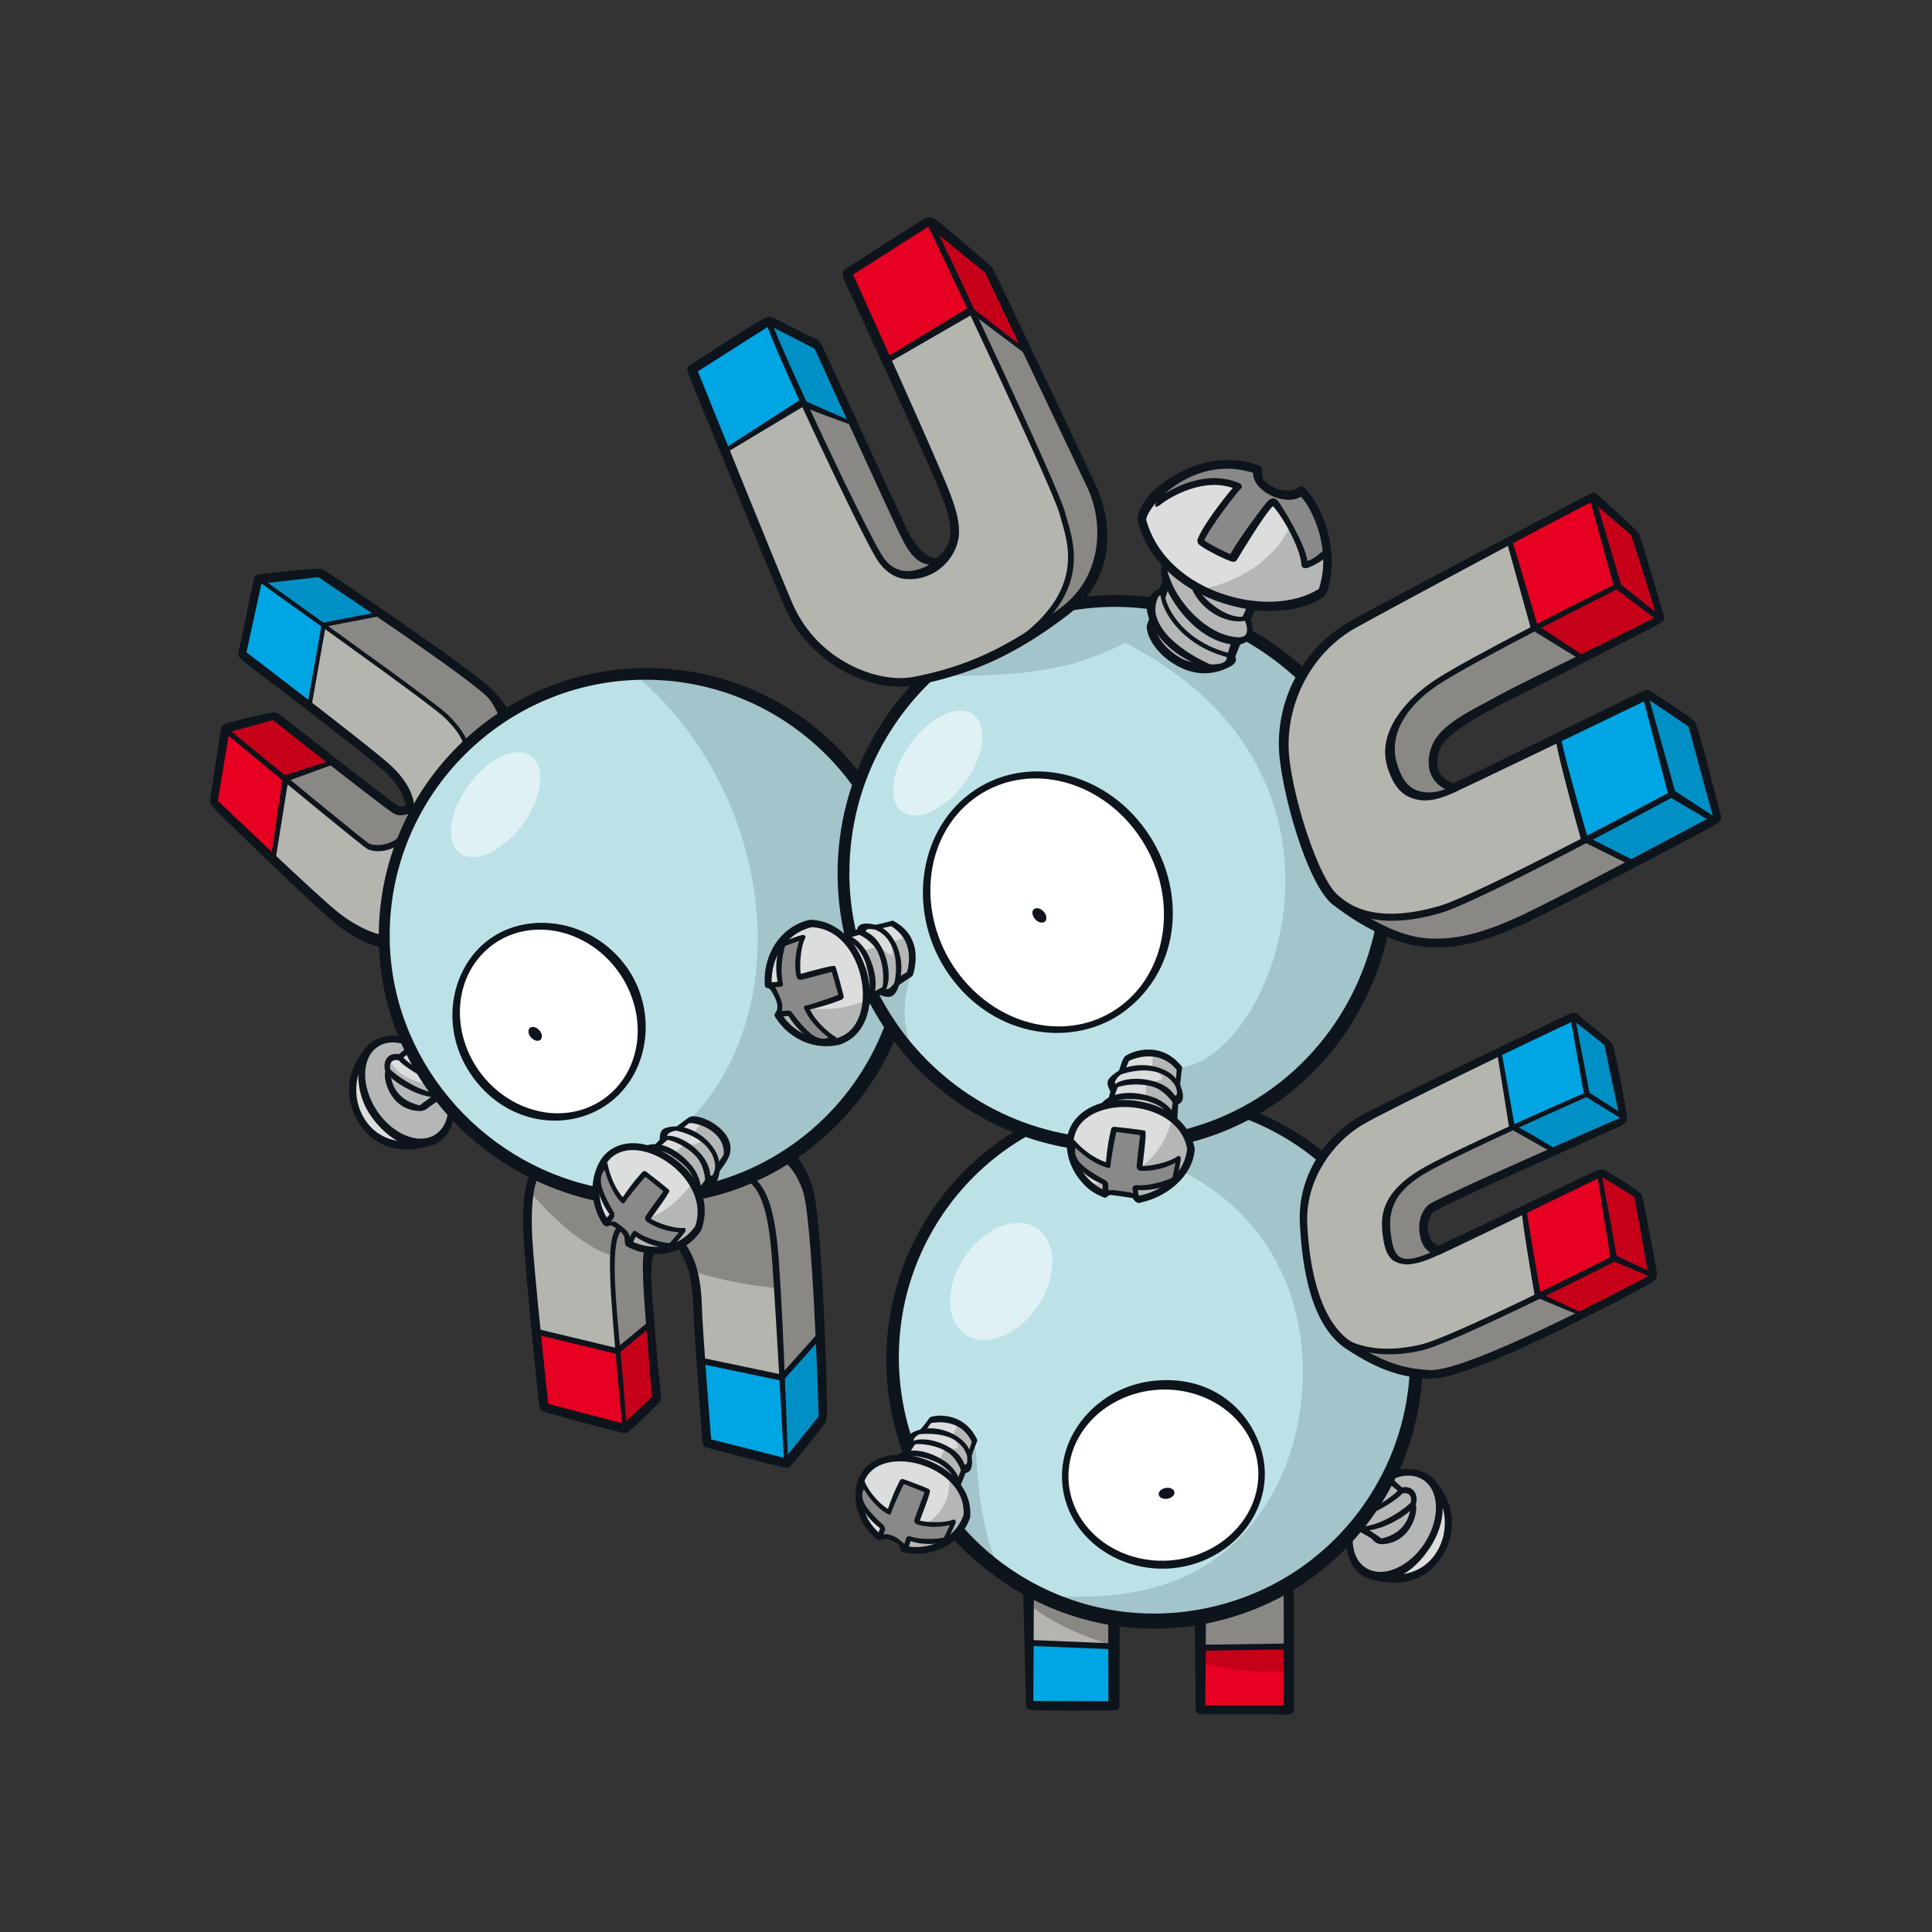 <svg width="800" height="800" viewBox="0 0 800 800" fill="none" xmlns="http://www.w3.org/2000/svg">
<rect x="0" y="0" width="800" height="800" fill="#333333" stroke="none"/>
<g clip-path="url(#clip0_42_65814)">
<path d="M592.139 612.742C609.208 628.883 596.295 663.003 564.922 651.017L592.139 612.742Z" fill="#DCDDDD"/>
<path d="M590.783 640.227C583.631 650.839 571.842 655.298 564.422 650.161C557.003 645.024 556.789 632.272 563.941 621.66C571.093 611.048 582.882 606.607 590.302 611.725C597.722 616.862 597.936 629.614 590.801 640.227H590.783Z" fill="#B5B6B6"/>
<path d="M535.903 471.074C586.235 503.036 601.146 569.741 569.185 620.073C537.223 670.405 470.518 685.315 420.186 653.354C369.854 621.393 354.962 554.688 386.905 504.356C418.866 454.024 485.571 439.113 535.903 471.074Z" fill="#BCE2E8"/>
<path d="M535.903 471.076C500.642 448.692 457.356 449.334 423.593 469.007C547.14 475.16 551.616 570.42 528.644 615.258C505.672 660.079 463.081 662.879 433.599 660.579C481.808 682.445 540.006 666.054 569.185 620.074C601.128 569.742 586.235 503.037 535.903 471.076Z" fill="#A2C4CA"/>
<path d="M403.118 595.086C398.07 588.915 390.668 598.992 379.807 606.929C387.066 622.909 398.284 637.249 413.088 648.396C403.118 624.782 405.365 601.81 403.118 595.086Z" fill="#A2C4CA"/>
<path d="M426.09 655.852V706.112L460.762 706.273C460.762 706.273 460.602 672.1 460.994 669.96C438.646 667.427 426.108 655.834 426.108 655.834L426.09 655.852Z" fill="#B5B5B0"/>
<path d="M461.404 669.692C440.144 667.819 426.09 655.852 426.09 655.852V664.413C436.399 672.563 448.349 677.433 460.709 681.463C460.709 681.463 461.101 672.332 461.404 669.674V669.692Z" fill="#898885"/>
<path d="M425.697 680.25L426.09 706.112L460.762 706.29L460.976 682.176L425.697 680.25Z" fill="#00A5E3"/>
<path d="M514.697 664.734C506.011 667.623 496.522 669.282 496.522 669.282L497.289 707.967H533.264C533.264 707.967 533.549 657.243 533.085 655.852C533.085 655.852 523.383 661.844 514.697 664.734Z" fill="#B5B5B0"/>
<path d="M533.085 655.852C533.085 655.852 527.093 661.006 515.535 665.34C503.96 669.674 497.361 669.478 497.361 669.478V681.66C509.542 682.07 521.011 681.588 533.299 681.874C533.335 666.963 533.371 656.708 533.085 655.852Z" fill="#898885"/>
<path d="M497.343 682.604L497.289 707.949H533.264C533.264 707.949 533.335 694.911 533.353 681.873C521.385 682.908 497.361 682.586 497.361 682.586L497.343 682.604Z" fill="#E60021"/>
<path d="M533.335 692.182C533.335 688.918 533.335 685.404 533.353 681.891C521.385 682.925 497.361 682.604 497.361 682.604V687.759C505.315 691.647 521.403 692.663 533.335 692.182Z" fill="#C7001A"/>
<path d="M153.063 433.994C137.171 449.03 148.711 483.809 179.923 471.877L153.063 433.994Z" fill="#DCDDDD"/>
<path d="M154.615 461.229C161.767 471.841 173.556 476.282 180.976 471.163C188.395 466.026 188.609 453.274 181.457 442.662C174.305 432.05 162.516 427.609 155.096 432.727C147.677 437.864 147.463 450.616 154.615 461.229Z" fill="#B5B6B6"/>
<path d="M169.454 434.887C169.454 434.887 167.385 436.242 165.476 437.58C161.178 437.099 160.607 439.596 160.197 441.343C159.359 444.911 161.463 456.843 173.574 459.322C180.958 453.793 182.26 452.526 182.26 452.526L169.472 434.869L169.454 434.887Z" fill="#DCDDDD"/>
<path d="M161.535 439.346C160.857 439.988 160.358 440.666 160.197 441.343C159.127 445.891 162.979 457.146 173.574 459.322C180.958 453.793 182.26 452.526 182.26 452.526L180.191 449.655C171.986 448.388 164.513 445.374 161.553 439.346H161.535Z" fill="#B5B6B6"/>
<path d="M222.764 484.825C219.197 488 217.86 498.256 218.644 512.934C219.429 527.613 225.386 582.743 225.386 582.743L258.703 591.464L271.794 579.176C268.62 539.902 267.032 523.653 268.62 517.696C269.137 515.788 278.536 510.562 282.103 515.717C285.67 520.871 288.453 527.613 288.845 540.704C289.237 553.796 292.805 597.421 292.805 597.421L325.729 605.751L340.8 587.112C340.8 587.112 338.428 504.605 334.058 492.316C329.689 480.028 324.802 478.387 324.802 478.387L222.747 484.843L222.764 484.825Z" fill="#B5B5B0"/>
<path d="M340.818 587.095C340.818 587.095 338.446 504.587 334.076 492.299C329.706 480.01 324.819 478.369 324.819 478.369L222.764 484.826C221.141 486.27 219.982 489.213 219.269 493.369C225.208 499.986 239.013 515.449 253.406 519.997C253.549 530.11 255.885 560.234 255.885 560.234L258.703 591.482L271.794 579.194C268.62 539.92 267.032 523.671 268.62 517.714C269.137 515.806 278.536 510.58 282.103 515.735C283.102 517.179 286.491 524.742 287.329 526.525C300.581 530.699 311.015 532.25 321.609 533.392C322.358 539.831 324.07 570.472 324.07 570.472L325.729 605.769L340.8 587.13L340.818 587.095Z" fill="#898885"/>
<path d="M255.778 559.076L222.372 551.799L225.386 582.744L258.703 591.466L271.794 579.177C270.671 565.337 268.834 548.785 268.834 548.785L255.76 559.076H255.778Z" fill="#E60021"/>
<path d="M269.297 548.373L255.921 559.075C256.634 571.435 257.276 581.387 258.739 591.767L271.794 579.158C270.671 565.317 269.297 548.355 269.297 548.355V548.373Z" fill="#C7001A"/>
<path d="M323.5 570.937L289.933 563.839L292.822 597.423L325.747 605.752L340.818 587.096L339.409 553.512L323.5 570.937Z" fill="#00A5E3"/>
<path d="M340.818 587.096L339.409 553.512L323.5 570.937L325.747 605.752L340.818 587.096Z" fill="#0090C6"/>
<path d="M160.144 389.906C157.343 389.906 148.087 386.713 138.242 378.67C128.521 370.733 88.266 332.208 88.266 332.208L93.314 301.727L113.397 296.234C113.397 296.234 160.786 333.617 164.085 335.418C166.172 336.56 169.704 334.865 169.704 334.865C169.704 334.865 170.827 327 159.038 316.887C147.249 306.774 100.038 270.853 100.038 270.853L106.78 239.998L132.213 237.162C132.213 237.162 194.959 278.701 203.377 287.69C206.373 290.883 209.548 295.556 209.548 295.556L160.126 389.906H160.144Z" fill="#B5B5B0"/>
<path d="M192.979 310.377C197.527 305.829 209.566 295.556 209.566 295.556C209.566 295.556 206.391 290.901 203.395 287.69C194.976 278.701 132.231 237.162 132.231 237.162L106.708 239.481C106.708 239.481 170.274 284.391 175.946 289.331C181.635 294.254 192.23 301.299 192.979 310.377Z" fill="#898885"/>
<path d="M166.083 347.67L171.327 335.06C171.327 335.06 166.154 336.576 164.068 335.435C160.768 333.651 113.379 296.25 113.379 296.25L92.618 301.868C113.95 318.544 134.55 336.023 150.084 348.597C158.574 354.554 164.317 349.115 166.065 347.67H166.083Z" fill="#898885"/>
<path d="M134.032 258.973C134.032 258.973 148.622 255.353 158.128 254.586C144.056 244.99 132.213 237.143 132.213 237.143L106.78 239.978L100.038 270.834L127.826 292.504L134.032 258.955V258.973Z" fill="#00A5E3"/>
<path d="M132.213 237.16L107.119 239.319C107.119 239.319 127.291 254.176 133.908 258.563C138.473 257.743 151.743 255.299 158.307 254.247C144.234 244.651 132.213 237.143 132.213 237.143V237.16Z" fill="#0090C6"/>
<path d="M118.319 322.45L138.42 315.887L113.379 296.25L93.296 301.726L88.266 332.207L112.986 356.481L118.319 322.45Z" fill="#E60021"/>
<path d="M113.379 296.25L92.975 301.637C101.554 308.628 109.312 315.816 118.658 322.79L138.402 315.263L113.397 296.232L113.379 296.25Z" fill="#C7001A"/>
<path d="M375.187 387.373C375.187 446.997 326.853 495.331 267.228 495.331C207.604 495.331 159.27 446.997 159.27 387.373C159.27 327.748 207.604 279.414 267.228 279.414C326.853 279.414 375.187 327.748 375.187 387.373Z" fill="#BCE2E8"/>
<path d="M267.246 279.414C265.873 279.414 264.5 279.468 263.126 279.521C325.8 332.279 334.754 439.31 264.678 480.261C259.737 485.201 254.779 490.124 248.448 493.655C254.547 494.725 260.825 495.314 267.246 495.314C326.871 495.314 375.205 446.979 375.205 387.355C375.205 327.731 326.871 279.396 267.246 279.396V279.414Z" fill="#A2C4CA"/>
<path d="M256.973 401.303C270.189 419.459 267.621 443.876 251.194 455.826C234.786 467.776 210.743 462.746 197.527 444.59C184.293 426.433 186.879 402.016 203.306 390.066C219.715 378.117 243.739 383.146 256.973 401.303Z" fill="white"/>
<path d="M573.965 361.386C573.965 423.311 523.757 473.536 461.814 473.536C399.872 473.536 349.664 423.329 349.664 361.386C349.664 299.443 399.872 249.236 461.814 249.236C523.757 249.236 573.965 299.443 573.965 361.386Z" fill="#BCE2E8"/>
<path d="M373.992 386.641C370.532 383.181 360.277 386.141 353.16 389.191C358.315 409.417 362.881 419.012 377.345 433.156C367.874 407.918 386.869 396.736 373.992 386.641Z" fill="#A2C4CA"/>
<path d="M461.814 249.236C432.083 249.236 405.062 260.829 384.997 279.717C421.47 280.359 443.265 278.023 465.863 266.162C574.571 321.631 525.826 441.539 487.159 442.11C479.811 442.217 475.191 465.742 470.661 473.144C528.448 468.632 573.947 420.333 573.947 361.386C573.947 299.443 523.74 249.236 461.797 249.236H461.814Z" fill="#A2C4CA"/>
<path d="M479.4 574.147C501.82 572.72 521.046 587.987 522.33 608.249C523.615 628.51 506.492 646.096 484.073 647.54C461.654 648.967 442.427 633.7 441.143 613.439C439.859 593.178 456.981 575.592 479.4 574.165V574.147Z" fill="white"/>
<path d="M318.63 132.806L286.723 153.067C286.723 153.067 322.18 240.907 326.728 251.145C337.055 274.367 362.435 285.121 378.344 282.107C403.314 277.381 421.56 267.482 440.965 252.571C457.926 239.534 459.21 216.722 451.898 201.241C436.577 168.798 409.307 111.777 409.307 111.777L384.586 91.606L350.966 113.062C350.966 113.062 387.101 192.376 392.113 205.967C397.125 219.558 396.608 226.817 388.029 233.238C380.93 232.631 376.364 225.016 373.618 219.29C368.891 209.392 338.66 143.097 338.66 143.097L318.63 132.788V132.806Z" fill="#B5B5B0"/>
<path d="M373.618 219.291C368.891 209.392 338.66 143.097 338.66 143.097L317.953 132.717C321.074 140.333 346.846 198.37 360.705 225.266C364.254 231.472 367.643 235.289 369.515 236.538C375.829 240.8 385.318 236.805 387.083 233.095C380.52 231.918 376.222 224.766 373.618 219.291Z" fill="#898885"/>
<path d="M451.898 201.224C436.577 168.781 409.307 111.76 409.307 111.76L384.89 91.018C389.83 101.237 408.343 141.831 417.19 160.541C442.088 214.565 446.993 225.088 441.625 242.281C440.144 246.99 434.651 253.999 431.119 258.69C433.313 257.12 438.735 254.231 440.947 252.536C457.908 239.499 459.193 216.687 451.88 201.206L451.898 201.224Z" fill="#898885"/>
<path d="M402.244 129.203L426.482 146.735L409.324 111.76L384.604 91.588L350.966 113.062L367.179 149.429L402.244 129.203Z" fill="#E60021"/>
<path d="M425.822 146.146L409.324 111.759L385.425 91.623C390.847 103.823 396.786 117.271 402.672 128.989L425.822 146.146Z" fill="#C7001A"/>
<path d="M332.417 167.013L353.553 175.574L338.66 143.096L318.63 132.805L286.74 153.048L300.26 186.668L332.417 167.013Z" fill="#00A5E3"/>
<path d="M338.66 143.096L318.185 132.947C323.232 145.628 326.746 152.941 332.988 167.245L353.784 175.699L338.66 143.096Z" fill="#0090C6"/>
<path d="M659.629 205.682C648.892 210.693 573.572 251.162 560.392 258.528C541.522 269.069 531.623 289.42 531.748 308.95C531.873 326.214 544.25 367.432 554.738 373.889C565.225 381.951 578.958 389.887 591.854 390.422C601.538 390.833 612.436 389.21 630.575 380.738C648.713 372.266 711.245 338.788 711.245 338.788L700.633 299.729L682.601 287.565C682.601 287.565 606.907 324.092 601.913 326.25C591.889 323.379 591.889 314.086 595.474 307.648C599.041 301.209 614.077 292.63 622.656 288.332C631.235 284.033 687.755 256.138 687.755 256.138L676.947 220.61L659.593 205.682H659.629Z" fill="#B5B5B0"/>
<path d="M601.77 278.451C578.388 291.56 570.915 305.471 579.832 324.181C586.182 331.868 595.724 330.923 601.948 326.25C591.925 323.378 591.925 314.086 595.51 307.647C599.077 301.209 614.112 292.63 622.691 288.331C631.27 284.033 687.791 256.138 687.791 256.138L669.866 242.637C656.918 249.45 627.204 264.307 601.77 278.451Z" fill="#898885"/>
<path d="M607.585 372.391C588.501 381.202 569.506 382.468 554.756 373.889C565.243 381.951 578.976 389.888 591.871 390.423C601.556 390.833 612.454 389.21 630.592 380.738C648.731 372.266 709.657 339.377 709.657 339.377L692.696 328.533C692.696 328.533 627.275 363.295 607.585 372.391Z" fill="#898885"/>
<path d="M635.908 259.599L655.509 272.083L687.791 256.138L676.983 220.61L659.629 205.682C655.313 207.697 624.725 224.106 624.725 224.106L635.908 259.616V259.599Z" fill="#E60021"/>
<path d="M687.773 256.139L676.983 220.592L659.932 205.932L669.884 242.084L636.407 259.902L655.509 272.084L687.773 256.139Z" fill="#C7001A"/>
<path d="M676.769 357.854L711.263 338.788L700.651 299.728L682.619 287.564L645.111 305.65L656.793 347.171L676.769 357.854Z" fill="#00A5E3"/>
<path d="M651.959 420.689C642.881 424.667 574.089 457.805 563.21 464.262C550.297 471.931 538.597 488.054 539.488 506.924C540.22 522.37 543.68 547.411 558.483 557.114C573.287 566.816 582.472 568.653 592.032 569.117C609.19 569.937 684.598 529.29 684.598 529.29L678.303 494.493L663.249 485.236C663.249 485.236 599.755 516.11 595.528 517.804C587.395 515.503 588.09 502.59 593.459 499.755C607.174 492.495 672.756 464.012 672.756 464.012L665.889 431.694L651.959 420.689Z" fill="#B5B5B0"/>
<path d="M580.403 522.263C585.879 522.905 591.033 520.872 596.259 517.911C586.788 513.738 588.447 502.412 593.477 499.755C607.192 492.496 672.827 463.031 672.827 463.031L656.971 453.275C656.971 453.275 606.372 474.607 586.681 486.717C566.973 498.845 574.196 521.514 580.403 522.263Z" fill="#898885"/>
<path d="M585.861 558.683C569.577 562.09 558.198 556.918 558.501 557.114C573.305 566.816 582.49 568.654 592.05 569.117C609.208 569.938 685.544 528.434 685.544 528.434L668.101 521.211C668.101 521.211 602.145 555.277 585.861 558.701V558.683Z" fill="#898885"/>
<path d="M678.32 494.493L663.267 485.219L630.753 500.754L636.567 536.3L655.223 544.469L684.616 529.273L678.32 494.493Z" fill="#E60021"/>
<path d="M678.32 494.492L663.553 485.45L662.108 485.414L668.297 521.406L637.548 536.549L655.758 544.646L684.616 529.272L678.32 494.492Z" fill="#C7001A"/>
<path d="M626.223 466.777L643.47 476.8L672.649 463.655L665.907 431.694L651.977 420.689C648.428 422.241 621.015 435.368 621.015 435.368L626.223 466.777Z" fill="#00A5E3"/>
<path d="M700.651 299.729L681.335 287.922C684.492 298.588 692.393 329.015 692.393 329.015L656.775 347.189L677.143 357.748L711.263 338.807L700.651 299.747V299.729Z" fill="#0090C6"/>
<path d="M672.559 463.459L666.46 432.461L651.389 420.689L657.239 453.097L626.49 467.044L643.809 476.622L672.559 463.459Z" fill="#0090C6"/>
<path d="M457.373 457.877C457.373 457.877 460.869 453.953 461.172 450.6C456.91 446.943 464.954 443.251 464.954 443.251L466.844 437.687C466.844 437.687 480.72 431.105 488.247 442.699C487.944 444.767 488.033 446.319 487.694 448.156C488.925 451.17 489.87 455.487 486.392 456.075C486.231 459.303 486.231 465.778 486.231 465.778L457.356 457.894L457.373 457.877Z" fill="#DCDDDD"/>
<path d="M487.712 449.279C488.051 447.442 488.3 444.785 488.603 442.698C485.482 437.9 481.755 436.491 478.009 436.01C477.01 437.793 477.153 441.396 477.153 441.396C477.153 441.396 482.165 446.087 481.202 446.836C480.256 447.585 474.674 448.209 474.674 448.209L474.335 454.398C474.335 454.398 479.49 458.179 469.805 460.873L485.696 464.761C485.696 464.761 486.374 459.196 486.41 456.075C489.87 455.486 488.71 451.955 487.712 449.279Z" fill="#B5B6B6"/>
<path d="M443.551 470.755C441.928 480.725 447.956 490.231 457.284 494.619C459.264 493.174 468.806 494.298 471.981 496.777C478.687 495.635 491.065 488.251 492.706 478.156C494.56 453.579 446.547 450.065 443.533 470.755H443.551Z" fill="#DCDDDD"/>
<path d="M485.179 463.494C481.665 479.76 465.917 491.888 450.364 489.837C452.237 491.639 454.395 493.173 456.803 494.368C459.728 492.53 464.846 494.546 468.003 494.546C468.824 495.366 469.662 496.205 470.483 497.025C481.077 496.169 491.261 487.947 492.955 477.602C493.437 471.128 489.513 466.972 485.179 463.512V463.494Z" fill="#B5B6B6"/>
<path d="M487.944 479.599C481.933 483.898 471.999 483.505 471.999 483.505L473.229 469.023L461.083 467.578C461.083 467.578 459.3 476.496 458.854 482.738C446.476 478.101 443.622 470.575 443.569 470.771C442.927 474.73 443.194 477.887 444.692 481.401C448.884 485.307 457.623 490.087 457.623 490.087L457.837 494.207C460.887 493.172 469.002 494.171 470.322 495.99C470.679 496.222 469.341 492.673 470.536 491.638C475.78 492.744 486.196 488.802 486.196 488.802C486.196 488.802 488.104 483.202 487.926 479.599H487.944Z" fill="#898989"/>
<path d="M373.939 603.325C373.939 603.325 375.562 600.186 376.471 598.67C374.349 594.71 381.323 592.766 381.323 592.766L384.836 588.236C384.836 588.236 398.32 584.812 403.653 596.922C402.85 599.437 402.297 600.988 401.512 603.093C401.94 605.893 401.245 608.247 399.122 609.246C398.998 609.924 396.501 615.132 396.501 615.132L373.939 603.325Z" fill="#DCDDDD"/>
<path d="M401.245 603.877C402.03 601.773 402.85 599.436 403.671 596.922C401.976 593.087 399.479 590.822 396.857 589.502C395.573 591.945 394.378 594.621 394.378 594.621C394.378 594.621 396.929 598.134 396.625 599.169C396.322 600.203 393.094 599.757 391.31 599.757C390.437 601.505 388.796 605.215 388.796 605.215L390.561 610.227L396.501 615.114C396.501 615.114 398.998 609.906 399.122 609.228C403.813 607.034 400.496 605.875 401.245 603.86V603.877Z" fill="#B5B6B6"/>
<path d="M356.638 612.85C353.66 621.696 357.138 631.238 364.575 636.928C368.463 635.358 372.458 637.552 373.957 641.333C385.3 643.955 396.804 638.105 400.353 627.528C401.851 605.626 364.129 594.782 356.638 612.85Z" fill="#DCDDDD"/>
<path d="M392.987 611.316C394.86 628.849 377.577 637.713 361.293 633.896C362.292 635.02 363.451 636.037 364.682 636.964C368.624 635.02 371.638 637.588 374.777 641.494C385.853 643.652 396.875 637.856 400.353 627.529C400.799 620.965 397.713 615.419 392.987 611.316Z" fill="#B5B6B6"/>
<path d="M379.646 630.025L383.927 617.629L373.439 613.206C373.439 613.206 369.605 621.678 367.821 625.905C362.203 623.105 358.814 617.79 356.834 612.457C356.763 612.6 355.925 619.859 355.871 620.001C354.641 623.676 365.609 633.146 365.609 633.146L364.236 636.696C364.236 636.696 367.393 636.071 370.033 637.284C373.172 638.711 373.564 641.279 374.545 641.476C374.367 639.656 376.239 637.427 376.239 637.427C376.239 637.427 385.567 638.747 390.722 638.996C390.954 638.872 391.186 638.765 391.4 638.622C393.041 635.697 393.647 634.769 394.681 630.346C382.714 631.969 379.628 630.043 379.628 630.043L379.646 630.025Z" fill="#898989"/>
<path d="M358.618 412.985C358.618 412.985 363.326 411.326 365.823 409.614C367.714 414.59 372.209 405.654 372.209 405.654L377.292 402.872C377.292 402.872 381.501 388.675 369.266 382.236C367.322 382.718 363.647 383.467 361.917 383.966C359.688 382.789 356.674 382.54 355.14 386.499C349.968 388.158 347.934 388.657 347.934 388.657L358.6 413.021L358.618 412.985Z" fill="#DCDDDD"/>
<path d="M374.581 388.104C373.225 389.103 369.016 390.048 369.016 390.048C369.016 390.048 369.569 394.792 369.569 395.613C369.569 396.433 363.719 391.707 363.719 391.707L357.869 393.651C357.869 393.651 359.724 398.502 359.206 399.982C358.689 401.463 354.427 398.68 352.268 398.448L358.618 412.967C358.618 412.967 363.326 411.308 365.823 409.596C367.518 414.09 370.978 408.097 372.209 405.636L376.917 403.121C376.917 403.121 379.646 394.917 374.563 388.086L374.581 388.104Z" fill="#B5B6B6"/>
<path d="M335.36 382.324C325.105 384.982 316.865 395.094 318.399 407.579C321.342 409.506 323.928 416.604 322.18 420.029C327.299 429.178 337.857 433.405 347.899 430.819C367.268 424.345 358.279 382.378 335.36 382.342V382.324Z" fill="#DCDDDD"/>
<path d="M322.751 414.197C323.214 416.124 322.875 418.353 322.465 419.637C327.513 429.019 337.465 433.424 347.631 430.784C354.337 428.537 357.494 421.795 358.065 414.536C346.276 419.049 334.486 418.977 322.751 414.197Z" fill="#B5B6B6"/>
<path d="M345.223 400.749C345.223 400.749 335.182 403.692 331.115 404.815C329.278 400.553 330.438 393.722 332.221 388.371C329.653 388.621 325.354 390.137 323.642 391.243C320.789 398.716 323 407.366 323 407.366L319.308 408.097C319.308 408.097 321.27 411.129 322.162 413.537C323.357 416.765 322.34 419.994 322.34 419.994L326.942 419.726C326.942 419.726 331.918 427.092 336.341 430.231C339.855 431.64 341.995 430.998 345.848 430.445C341.407 428.109 336.216 422.419 334.04 417.514C338.285 415.767 348.238 412.806 348.238 412.806L345.188 400.731L345.223 400.749Z" fill="#898989"/>
<path d="M269.85 475.819C269.85 475.819 273.346 473.09 275.29 471.628C273.275 467.436 280.48 467.311 280.48 467.311L285.938 463.191C285.938 463.191 299.707 463.744 301.437 477.46C299.921 479.671 298.387 482.596 296.8 484.558C295.658 485.967 297.62 488.75 292.751 490.587C288.845 495.028 286.437 495.848 286.437 495.848L269.85 475.819Z" fill="#DCDDDD"/>
<path d="M290.486 465.082C289.416 466.045 287.543 468.685 287.543 468.685C287.543 468.685 291.36 472.074 289.648 473.126C287.936 474.178 283.477 473.911 283.477 473.911C283.477 473.911 279.927 476.675 279.018 477.817C277.698 479.457 276.895 480.545 274.398 481.33L286.437 495.866C286.437 495.866 288.827 495.028 292.751 490.605C297.62 488.785 295.658 486.003 296.8 484.576C298.387 482.632 299.921 479.35 301.437 477.157C300.403 468.917 294.838 466.58 290.486 465.1V465.082Z" fill="#B5B6B6"/>
<path d="M249.696 480.206C245.808 485.735 244.773 498.755 250.356 506.531C256.812 505.051 260.968 512.47 260.629 515.484C271.402 520.086 282.192 517.643 289.041 507.922C297.067 486.466 262.556 464.35 249.678 480.206H249.696Z" fill="#DCDDDD"/>
<path d="M286.74 489.855C271.224 509.564 257.562 507.62 247.591 501.609C248.341 503.41 249.321 505.141 250.516 506.764C255.617 505.676 259.63 509.582 260.326 514.79C271.134 519.819 282.264 517.572 289.059 507.923C291.413 501.627 290.094 495.295 286.758 489.855H286.74Z" fill="#B5B6B6"/>
<path d="M283.28 509.582C280.445 509.421 270.742 508.351 268.227 504.463C271.01 500.289 276.146 492.87 276.146 492.87L266.782 485.843L257.651 496.883C257.651 496.883 250.178 488.964 250.962 479.832C249.161 482.454 247.449 485.325 246.949 488.304C249.5 496.919 253.406 502.893 253.406 502.893C253.406 502.893 252.746 504.071 250.962 505.908C252.478 508.137 253.584 504.374 257.651 509.029C261.557 513.488 258.542 511.597 260.665 515.164C261.36 513.595 263.162 510.688 263.162 510.688C263.162 510.688 269.297 514.861 276.806 516.252C278.09 515.985 281.372 511.49 283.28 509.582Z" fill="#898989"/>
<path d="M485.447 233.898C485.447 233.898 483.021 232.846 482.147 235.361C481.434 237.412 483.431 241.425 482.45 244.278C476.511 243.922 476.957 252.447 477.1 254.98C476.654 256.3 476.6 258.565 476.208 259.742C476.671 269.498 495.238 283.178 508.704 274.367C508.508 274.171 510.274 269.837 512.378 264.932C519.887 265.628 517.693 259.153 516.802 254.784C517.872 252.358 518.603 250.717 518.603 250.717L485.464 233.916L485.447 233.898Z" fill="#B5B6B6"/>
<path d="M472.908 215.794C471.428 210.407 492.884 184.689 520.725 194.427C519.013 202.096 534.066 208.553 538.828 203.255C543.466 206.965 554.149 226.014 547.657 245.044C526.772 258.974 481.719 247.826 472.908 215.794Z" fill="#DCDDDD"/>
<path d="M538.828 203.256C538.472 203.648 538.044 203.969 537.58 204.237C536.652 225.693 517.301 240.372 497.236 244.046C514.09 252.732 535.172 253.356 547.657 245.045C554.149 226.014 543.483 206.966 538.828 203.256Z" fill="#B5B6B6"/>
<path d="M538.828 203.255C534.048 208.553 518.995 202.096 520.725 194.427C503.621 188.434 488.942 195.836 480.488 203.666C480.488 204.254 479.489 208.731 480.167 207.714C486.891 201.989 504.067 195.943 512.467 201.989C507.081 206.359 499.109 218.933 496.54 223.41C501.035 227.226 510.452 230.579 510.452 230.579C510.452 230.579 521.671 214.367 527.021 207.233C534.155 216.15 538.757 223.588 540.541 234.289C544.108 232.648 546.034 231.168 549.476 229.242C547.889 217.702 541.914 205.699 538.828 203.22V203.255Z" fill="#898989"/>
<path d="M209.727 348.597C199.828 357.034 189.804 356.98 187.325 348.49C184.846 339.983 190.856 326.249 200.755 317.813C210.654 309.377 220.678 309.43 223.157 317.938C225.636 326.446 219.625 340.179 209.727 348.615V348.597Z" fill="#E0F1F4"/>
<path d="M392.773 331.387C382.874 339.823 372.851 339.769 370.371 331.262C367.892 322.754 373.903 309.021 383.802 300.585C393.7 292.148 403.724 292.202 406.203 300.709C408.682 309.217 402.672 322.95 392.773 331.387Z" fill="#E0F1F4"/>
<path d="M427.41 543.898C418.117 555.099 404.83 558.22 397.767 550.872C390.686 543.524 392.488 528.488 401.78 517.305C411.072 506.105 424.36 502.983 431.423 510.332C438.503 517.68 436.702 532.715 427.392 543.916L427.41 543.898Z" fill="#E0F1F4"/>
<path d="M472.338 344.71C489.567 369.002 486.196 401.677 464.811 417.675C443.426 433.674 412.125 426.95 394.895 402.64C377.666 378.33 381.037 345.673 402.422 329.674C423.807 313.676 455.108 320.418 472.338 344.71Z" fill="white"/>
<path d="M428.123 657.67C428.123 657.67 427.873 701.028 427.873 704.345C430.888 704.345 455.911 704.47 458.961 704.488C458.961 701.224 458.889 667.39 458.889 667.39L463.651 668.692C463.651 668.692 463.509 704.97 463.509 706.129C463.509 707.288 463.116 708.251 461.172 708.251C459.228 708.251 429.104 708.465 426.964 708.073C424.823 707.681 424.823 706.718 424.823 705.344C424.823 703.971 423.593 655.922 423.593 655.922L428.105 657.67H428.123Z" fill="#0E141B"/>
<path d="M535.743 703.471C535.618 707.484 536.991 710.231 532.247 709.981C527.485 709.732 498.52 710.017 496.951 709.821C495.381 709.625 494.81 707.877 495.006 706.717C495.203 705.558 494.703 668.442 494.703 668.442L499.376 666.944C499.376 666.944 499.126 702.901 499.091 706.2H531.498C531.552 697.621 531.587 687.437 531.587 678.448C531.587 666.855 531.534 657.366 531.373 656.243L535.511 654.441C535.886 655.547 535.868 700.207 535.761 703.489L535.743 703.471Z" fill="#0E141B"/>
<path d="M460.209 680.463L460.12 682.907L426.464 681.534L426.536 679.072L460.209 680.463Z" fill="#0E141B"/>
<path d="M532.176 683.032L498.52 683.495L498.484 681.034L532.158 680.57L532.176 683.032Z" fill="#0E141B"/>
<path d="M597.258 644.275C590.712 654.691 579.173 658.259 565.154 652.908L565.439 649.697C578.085 654.531 589.071 651.945 594.85 642.759C600.575 633.646 598.988 621.196 591.158 613.777L592.05 611.119C602.555 620.625 603.696 634.02 597.258 644.258V644.275Z" fill="#0E141B"/>
<path d="M591.8 610.87C588.697 608.712 584.149 607.677 579.957 608.48C578.976 608.658 577.995 608.961 577.014 609.3C576.051 610.781 575.106 612.261 574.161 613.759C576.23 612.546 578.37 611.69 580.492 611.28C583.917 610.638 587.038 611.191 589.499 612.903C596.259 617.576 596.313 629.49 589.624 639.442C585.629 645.382 579.886 649.555 574.25 650.625C570.826 651.267 567.704 650.715 565.243 649.002C560.998 646.077 559.393 640.299 560.445 633.949C559.446 635.215 558.412 636.446 557.342 637.677C557.36 643.438 559.607 649.323 563.78 652.195C566.884 654.353 571.343 654.745 575.534 653.943C581.901 652.748 587.573 647.611 591.978 641.048C595.617 635.643 597.418 629.686 597.418 624.336C597.418 618.539 595.991 613.777 591.8 610.888V610.87Z" fill="#0E141B"/>
<path d="M580.528 615.882C585.486 615.061 587.466 619.074 586.218 623.069C587.27 624.96 585.023 638.408 572.77 639.407C570.219 639.621 568.774 638.158 568.257 637.409C567.758 636.66 559.018 632.058 558.965 632.041L559.767 629.865C559.981 629.936 564.886 631.773 572.038 637.07C582.847 634.609 584.167 626.262 584.167 622.427C584.773 619.395 583.524 617.897 580.528 618.379C577.532 616.88 572.484 611.548 572.484 611.548L573.947 609.746C573.947 609.746 577.781 613.616 580.546 615.882H580.528Z" fill="#0E141B"/>
<path d="M585.29 623.889C584.238 626.547 570.897 635.518 561.997 633.538L562.389 631.791C570.059 633.485 584.077 623.283 584.88 621.268L585.29 623.889Z" fill="#0E141B"/>
<path d="M581.17 617.701L579.369 616.506C578.887 617.701 573.786 621.767 568.097 624.532C567.936 625.495 567.472 626.351 566.866 627.1C573.786 624.229 580.475 619.449 581.17 617.701Z" fill="#0E141B"/>
<path d="M148.533 464.903C155.078 475.319 166.618 478.886 180.637 473.517L180.351 470.307C167.706 475.14 156.719 472.554 150.941 463.369C145.215 454.255 146.803 441.806 154.632 434.386L153.741 431.729C143.236 441.235 142.094 454.629 148.533 464.867V464.903Z" fill="#0E141B"/>
<path d="M153.99 431.497C157.094 429.339 161.642 428.304 165.833 429.107C166.814 429.285 167.795 429.588 168.776 429.927C169.739 431.408 170.684 432.888 171.63 434.386C169.561 433.173 167.421 432.317 165.298 431.907C161.874 431.265 158.753 431.818 156.291 433.53C149.532 438.203 149.478 450.117 156.166 460.069C160.162 466.009 165.905 470.182 171.523 471.234C174.947 471.877 178.068 471.324 180.53 469.611C184.775 466.686 186.38 460.908 185.327 454.558C186.326 455.825 187.361 457.055 188.431 458.268C188.413 464.029 186.166 469.915 181.992 472.786C178.889 474.926 174.43 475.319 170.239 474.534C163.871 473.339 157.682 468.131 153.259 461.585C149.621 456.181 148.354 450.296 148.354 444.945C148.354 439.148 149.781 434.386 153.973 431.497H153.99Z" fill="#0E141B"/>
<path d="M165.262 436.509C160.304 435.689 158.324 439.702 159.573 443.697C158.521 445.588 160.768 459.036 173.021 460.034C175.571 460.249 176.766 459.125 177.462 458.554C178.675 457.555 186.772 452.686 183.009 453.685L181.386 451.777C181.76 452.258 180.922 452.401 173.752 457.698C162.944 455.237 161.624 446.89 161.624 443.055C161.018 440.023 162.266 438.525 165.262 439.024C168.259 437.526 171.701 433.602 171.701 433.602L170.239 431.801C170.239 431.801 168.009 434.28 165.245 436.527L165.262 436.509Z" fill="#0E141B"/>
<path d="M160.5 444.516C161.553 447.174 174.894 456.127 183.794 454.165L183.401 452.418C175.732 454.13 161.713 443.91 160.911 441.895L160.5 444.516Z" fill="#0E141B"/>
<path d="M164.62 438.328L166.422 437.133C166.903 438.328 172.004 442.376 177.694 445.159C177.854 446.122 178.318 446.978 178.924 447.727C172.004 444.856 165.316 440.076 164.62 438.328Z" fill="#0E141B"/>
<path d="M266.212 524.956C266.212 532.697 267.264 545.538 269.012 567.048C269.012 567.048 269.815 576.964 269.939 578.445C268.869 579.444 259.416 588.326 258.186 589.485C256.456 589.039 229.167 581.887 227.009 581.316C226.171 573.415 221.123 526.133 220.41 512.828C220.267 510.206 220.196 507.709 220.196 505.39C220.196 495.278 221.516 488.286 223.924 486.146L221.551 483.488C217.556 487.038 215.969 496.972 216.843 513.024C217.628 527.578 222.871 579.158 223.282 581.762C223.692 584.366 224.28 584.366 225.689 584.776C227.098 585.187 257.776 593.676 259.185 593.445C260.594 593.213 273.203 580.799 273.614 579.89C274.024 578.962 272.543 566.78 272.543 566.78C270.813 545.556 269.369 532.483 269.743 524.92C270.011 519.587 271.045 519.837 271.42 518.375C271.58 518.125 270.938 517.643 271.562 517.233C269.993 517.483 268.388 517.643 266.765 517.697C266.372 519.409 266.176 521.728 266.176 524.974L266.212 524.956Z" fill="#0E141B"/>
<path d="M342.477 584.776C342.673 582.368 340.657 503.303 336.252 490.889C331.722 478.137 327.209 476.442 326.621 476.246L322.608 479.653C322.608 479.653 328.476 481.882 332.382 492.905C336.413 504.248 338.767 578.961 338.999 586.506C338.25 587.433 326.318 602.183 325.051 603.753C323.072 603.253 296.693 596.583 294.481 596.012C293.91 588.985 290.985 552.35 290.629 540.65C290.183 526.132 286.812 519.39 283.566 514.7C283.227 514.218 282.835 513.79 282.407 513.433C281.176 514.182 279.856 514.824 278.465 515.377C279.41 515.556 280.124 516.002 280.641 516.733C283.584 520.996 286.651 527.167 287.062 540.757C287.454 553.742 290.861 596.779 290.896 597.225C290.896 597.225 290.896 599.026 292.698 599.436C294.339 599.793 319.54 606.767 325.283 607.694C326.443 607.873 326.639 607.676 327.334 606.963C330.705 603.503 340.943 590.269 341.638 589.217C342.441 588.022 342.245 587.219 342.441 584.811L342.477 584.776Z" fill="#0E141B"/>
<path d="M257.365 509.51C251.854 515.074 255.671 544.36 257.954 571.381L259.595 591.393L257.811 591.536L255.76 570.311C252.853 535.728 250.356 513.023 255.76 507.887L257.365 509.51Z" fill="#0E141B"/>
<path d="M322.501 521.924C324.463 549.372 326.211 602.772 326.246 603.307L324.623 604.823C324.588 604.288 321.663 549.141 319.701 521.71C317.739 494.35 312.477 490.693 307.376 487.162L309.713 485.949C314.903 489.552 320.485 493.69 322.501 521.924Z" fill="#0E141B"/>
<path d="M269.601 549.355L255.76 560.717L222.14 552.637L222.533 550.301C222.533 550.301 254.494 557.97 255.314 558.166C255.956 557.667 268.477 547.322 268.477 547.322L269.618 549.338L269.601 549.355Z" fill="#0E141B"/>
<path d="M340.711 553.208L324.106 571.846L290.343 564.765L290.7 562.25C290.7 562.25 322.465 568.903 323.446 569.117C324.106 568.386 339.373 551.264 339.373 551.264L340.729 553.226L340.711 553.208Z" fill="#0E141B"/>
<path d="M134.639 236.305C135.352 236.715 196.225 277.434 204.697 286.459C207.747 289.723 210.672 293.664 210.672 295.483C210.672 297.303 207.069 297.891 207.069 297.891C207.033 297.838 204.964 291.97 202.093 288.902C194.245 280.537 137.082 242.512 131.785 238.998C130.626 239.123 110.507 241.37 108.278 241.62C107.796 243.832 102.481 268.142 102.053 270.103C108.438 274.973 149.371 306.256 160.197 315.531C170.578 324.431 171.523 331.904 171.523 334.312C171.523 334.775 171.487 335.061 171.487 335.114L171.344 336.059L170.488 336.47C170.042 336.684 166.065 338.521 163.247 336.987C160.019 335.239 120.049 303.741 113.004 298.195C111.506 298.605 96.774 302.636 94.901 303.135C94.562 305.168 90.478 329.87 90.193 331.565C95.383 336.523 130.483 370.036 139.383 377.277C149.389 385.446 158.075 387.408 159.983 387.408L160.376 392.455C156.844 392.455 148.604 390.28 138.866 382.343C129.199 374.459 90.514 336.808 89.123 335.203C87.731 333.598 86.715 332.795 87.125 330.388C87.482 328.265 90.514 307.077 91.619 301.565C91.816 300.549 92.297 300.032 93.457 299.657C97.666 298.284 109.277 295.608 111.417 295.287C114.021 294.895 114.431 294.681 117.428 297.089C120.442 299.496 162.641 332.599 164.959 333.848C165.601 334.205 166.85 333.973 167.92 333.616C167.706 331.351 166.297 325.447 157.879 318.242C146.268 308.272 101.161 274.206 100.359 273.421C99.556 272.636 98.361 271.816 98.754 270.014C99.11 268.427 103.979 245.419 105.121 239.658C105.317 238.642 105.745 238.142 106.976 237.946C112.023 237.108 127.362 235.681 129.859 235.52C132.606 235.342 133.462 235.609 134.675 236.323L134.639 236.305Z" fill="#0E141B"/>
<path d="M100.056 306.327C113.86 317.706 150.512 347.919 152.724 349.257C153.812 349.917 157.468 350.488 161.374 348.954C164.121 347.866 167.742 345.369 169.382 339.679L171.095 340.161C169.258 346.564 165.084 350.22 161.963 351.451C157.986 353.02 153.883 352.574 151.975 351.451C149.906 350.202 122.618 327.765 99.093 308.36L93.296 303.58L94.223 301.547L100.038 306.345L100.056 306.327Z" fill="#0E141B"/>
<path d="M122.404 249.61C144.341 265.323 181.083 291.612 185.649 296.178C192.836 303.366 193.621 307.201 193.621 308.503H191.838C191.838 307.896 191.481 304.507 184.4 297.427C179.941 292.968 141.844 265.697 121.369 251.036C113.415 245.347 108.171 241.584 107.404 240.977L108.51 239.586C109.241 240.175 114.77 244.116 122.404 249.592V249.61Z" fill="#0E141B"/>
<path d="M158.61 254.873C158.61 254.873 135.941 259.26 134.817 259.474C134.585 260.634 129.003 292.363 129.003 292.363L127.255 292.024L133.301 257.941L158.289 253.125L158.61 254.873Z" fill="#0E141B"/>
<path d="M138.438 316.351C138.438 316.351 120.317 323.039 119.318 323.36C119.158 324.43 113.967 356.677 113.967 356.677L112.202 355.197L117.142 321.255L136.833 314.924L138.438 316.351Z" fill="#0E141B"/>
<path d="M267.942 276.613C206.677 276.613 156.844 326.446 156.844 387.711C156.844 441.039 195.03 486.056 246.789 497.293C246.432 495.438 245.433 493.119 245.986 491.282C198.383 480.938 161.357 438.025 161.357 387.372C161.357 328.979 208.87 281.465 267.264 281.465C303.506 281.465 335.557 299.782 354.658 327.641C355.408 325.75 356.371 323.895 357.566 322.13C337.322 294.556 304.719 276.631 267.978 276.631L267.942 276.613Z" fill="#0E141B"/>
<path d="M288.595 491.104C289.683 492.87 290.557 494.6 291.235 496.348C326.585 488.768 356.103 463.53 370.211 431.087C368.499 428.965 368.392 426.522 366.305 424.756C353.606 458.287 324.374 483.756 288.595 491.104Z" fill="#0E141B"/>
<path d="M259.185 400.054C245.54 381.327 219.518 376.618 202.539 388.978C186.505 400.661 181.368 426.219 195.868 446.124C210.279 465.921 235.392 468.989 251.997 456.896C269.012 444.5 272.633 418.514 259.185 400.036V400.054ZM225.315 460.535C214.899 458.894 205.178 452.794 198.615 443.805C192.069 434.816 189.251 423.669 190.874 413.27C192.301 404.174 196.992 396.327 204.09 391.154C219.875 379.65 243.115 384.573 255.885 402.105C262.431 411.094 265.249 422.242 263.608 432.64C262.181 441.736 257.49 449.584 250.392 454.756C243.293 459.928 234.393 461.979 225.279 460.552L225.315 460.535Z" fill="#0E141B"/>
<path d="M223.282 426.576C224.512 427.913 224.762 429.697 223.834 430.535C222.907 431.373 221.159 430.981 219.929 429.626C218.698 428.288 218.448 426.504 219.376 425.666C220.303 424.828 222.051 425.22 223.282 426.576Z" fill="#0E141B"/>
<path d="M541.058 277.684C534.066 271.12 526.237 265.431 517.782 260.758C517.426 262.559 516.445 263.843 514.804 264.967C523.401 269.711 531.32 275.561 538.329 282.339C539.096 280.734 540.006 279.164 541.058 277.684Z" fill="#0E141B"/>
<path d="M363.772 411.326C362.328 412.218 360.901 413.145 359.492 414.091C375.633 445.642 405.864 468.828 441.856 475.249C441.946 473.412 442.106 471.575 442.302 469.738C407.987 463.567 379.164 441.433 363.772 411.326Z" fill="#0E141B"/>
<path d="M574.642 387.176C572.734 386.588 570.95 385.803 569.434 384.572C560.588 425.665 529.964 458.019 489.317 468.025C490.119 469.737 491.493 471.449 492.117 473.233C534.066 462.71 565.065 429.482 574.642 387.176Z" fill="#0E141B"/>
<path d="M351.733 361.386C351.733 329.764 365.164 301.227 386.584 281.126C384.355 281.162 382.125 281.126 379.86 281.055C359.456 301.869 346.829 330.334 346.829 361.725C346.829 370.5 347.845 379.025 349.7 387.23C351.305 386.837 352.911 386.463 354.516 386.035C352.697 378.098 351.698 369.858 351.698 361.386H351.733Z" fill="#0E141B"/>
<path d="M477.92 247.489C472.765 246.775 467.522 246.383 462.171 246.383C456.821 246.383 452.094 246.757 447.189 247.382C445.495 249.433 443.694 251.395 441.696 253.16C448.224 251.948 454.948 251.288 461.814 251.288C467.005 251.288 472.106 251.68 477.1 252.376C476.422 250.788 476.368 249.379 477.92 247.489Z" fill="#0E141B"/>
<path d="M401.619 328.604C379.7 344.994 375.49 378.918 393.094 403.763C412.107 430.587 445.441 433.833 465.613 418.745C489.388 400.962 491.546 367.86 474.478 343.782C456.999 319.115 424.36 311.588 401.619 328.586V328.604ZM431.209 424.452C417.457 422.294 404.616 414.054 395.983 401.854C379.2 378.169 382.446 346.279 403.225 330.744C412.481 323.824 424.128 321.023 436.006 322.896C449.758 325.054 462.599 333.294 471.232 345.494C488.015 369.179 484.769 401.069 464.008 416.604C454.752 423.542 443.105 426.325 431.209 424.452Z" fill="#0E141B"/>
<path d="M432.136 377.456C433.402 378.847 433.67 380.702 432.707 381.576C431.744 382.45 429.942 382.039 428.658 380.63C427.374 379.239 427.124 377.384 428.087 376.51C429.051 375.636 430.87 376.064 432.136 377.456Z" fill="#0E141B"/>
<path d="M384.248 503.714C364.807 534.338 362.274 570.972 374.17 602.559C375.455 600.846 376.846 599.223 378.362 597.725C367.821 568.065 370.496 534.017 388.635 505.444C398.248 490.284 411.126 478.423 425.751 470.147C424.592 469.184 423.45 468.168 422.237 467.24C407.291 475.89 394.128 488.144 384.248 503.714Z" fill="#0E141B"/>
<path d="M537.58 469.452C531.23 465.421 524.631 462.139 517.854 459.535C516.641 460.659 515.303 461.658 513.859 462.549C521.046 465.136 528.074 468.524 534.798 472.805C538.65 475.248 542.253 477.924 545.677 480.759C546.533 479.582 547.496 478.477 548.584 477.46C545.124 474.606 541.468 471.931 537.58 469.452Z" fill="#0E141B"/>
<path d="M583.756 567.707C582.864 585.346 577.585 603.004 567.455 618.966C552.294 642.848 528.734 659.4 501.124 665.553C473.515 671.724 445.156 666.766 421.274 651.606C412.802 646.219 405.383 639.816 399.015 632.664C398.052 634.59 396.019 635.803 394.842 637.391C401.37 644.578 409.913 651.588 418.492 657.045C443.551 672.955 473.301 678.145 502.266 671.688C531.231 665.214 555.933 647.86 571.842 622.801C582.294 606.339 587.858 588.129 588.929 569.919C587.109 569.294 585.433 568.51 583.774 567.707H583.756Z" fill="#0E141B"/>
<path d="M479.739 571.578C456.036 573.094 438.486 592.695 439.805 613.509C441.197 635.394 461.725 650.893 484.198 649.466C507.313 647.986 525.006 629.133 523.668 608.159C522.58 591.001 507.688 569.795 479.739 571.578ZM454.074 636.339C447.154 630.257 443.034 622.088 442.481 613.331C441.928 604.574 444.96 595.959 451.042 589.039C457.998 581.12 468.36 576.18 479.472 575.466C490.583 574.753 501.481 578.338 509.4 585.311C516.32 591.393 520.422 599.562 520.993 608.319C522.241 627.814 505.636 644.793 483.984 646.184C472.873 646.898 461.975 643.313 454.056 636.339H454.074Z" fill="#0E141B"/>
<path d="M482.664 616.131C484.466 615.81 486.089 616.559 486.303 617.79C486.517 619.02 485.25 620.287 483.449 620.59C481.648 620.911 480.025 620.162 479.811 618.931C479.597 617.701 480.881 616.434 482.664 616.131Z" fill="#0E141B"/>
<path d="M453.521 200.473C453.521 200.473 415.745 120.266 411.197 111.42C410.769 110.582 410.912 110.76 410.038 110.011C406.257 106.729 389.152 91.908 387.369 90.838C385.407 89.661 384.23 89.857 382.642 90.641C381.073 91.426 352.179 110.1 350.217 111.277C348.255 112.454 349.022 114.238 349.611 116.004C350.2 117.769 385.514 193.196 390.437 206.573C392.488 212.12 393.54 216.418 393.54 219.949C393.54 224.711 391.56 228.1 387.565 231.275C383.071 230.562 379.022 226.442 375.223 218.523C370.55 208.749 341.086 144.309 340.105 142.561C339.302 141.134 338.767 140.67 337.197 140.028C335.949 139.529 324.124 133.643 320.878 131.86C318.738 130.7 317.043 131.449 316.098 131.984C309.463 135.694 288.488 149.499 286.313 150.801C284.154 152.085 284.351 152.37 285.135 154.921C285.92 157.471 320.61 241.691 325.123 251.839C335.45 275.079 361.168 287.154 378.701 283.836C401.798 279.467 420.525 271.28 442.445 254.426C460.138 240.817 462.314 219.432 453.539 200.455L453.521 200.473ZM337.304 144.398C339.837 149.963 367.518 210.675 372.012 220.056C376.311 229.063 379.343 233.005 384.801 233.843C382.018 235.413 378.166 236.84 374.385 236.394C370.657 235.948 367.536 233.754 365.146 229.848C357.066 216.668 325.604 149.356 320.432 135.712C324.962 138.048 336.448 143.952 337.287 144.38L337.304 144.398ZM439.877 251.144C418.456 267.624 400.532 276.078 378.023 280.341C363.969 282.998 338.892 274.08 328.369 250.395C324.195 240.995 293.429 164.873 288.952 153.762C291.021 152.46 312.977 138.512 317.846 135.409C322.091 147.894 355.283 218.826 362.988 231.418C365.77 235.966 369.89 239.14 374.367 239.676C386.798 241.138 397.125 230.972 397.125 219.949C397.125 215.669 395.823 210.871 393.79 205.342C389.117 192.679 358.243 124.743 353.232 113.721C355.568 112.24 382.518 95.029 384.462 93.781C386.281 95.261 407.291 112.401 407.88 112.882C408.219 113.596 450.293 201.989 450.293 201.989C452.915 207.536 454.377 213.992 454.377 220.556C454.377 231.757 450.097 243.296 439.877 251.144Z" fill="#0E141B"/>
<path d="M441 212.102L441.803 214.92C445.174 226.406 450.828 245.651 422.933 266.268L421.524 264.378C448.099 244.741 442.748 226.495 439.538 215.58L438.717 212.708C435.882 202.114 387.94 100.897 383.927 92.871L386.78 92.978C390.793 101.022 438.04 200.99 441 212.084V212.102Z" fill="#0E141B"/>
<path d="M332.15 165.517L351.965 174.203L353.713 176.379C333.416 169.173 334.058 168.781 332.703 168.299C331.775 168.87 300.848 187.365 300.848 187.365L300.313 185.582L331.633 165.303L332.168 165.499L332.15 165.517Z" fill="#0E141B"/>
<path d="M402.404 127.329L424.324 144.308L425.305 147.055C403.171 130.539 403.813 130.86 402.779 130.093C401.495 130.843 368.57 149.837 368.57 149.837L367.375 147.804L401.762 126.865L402.386 127.329H402.404Z" fill="#0E141B"/>
<path d="M657.542 204.878C655.384 206.055 572.199 249.877 559.536 256.958C541.165 267.231 529.393 286.708 529.536 308.503C529.643 324.84 541.397 368.27 552.936 375.351C562.532 382.735 577.692 391.617 591.8 392.205C600.593 392.58 611.473 391.634 631.359 382.36C649.355 373.959 709.265 342.319 710.835 341.142C712.404 339.965 713.046 339.608 712.404 337.004C712.083 335.72 703.165 300.62 701.792 298.854C700.419 297.088 686.222 287.903 684.277 286.743C682.333 285.584 681.584 285.566 679.426 286.547C677.268 287.528 610.617 320.328 601.877 324.305C598.863 323.324 596.794 321.63 595.795 319.24C595.349 318.152 595.117 316.903 595.117 315.584C595.117 313.301 595.777 310.804 597.062 308.503C600.111 303.01 617.18 293.771 622.87 291.024C628.095 288.491 685.062 259.544 687.577 257.993C689.057 257.083 689.325 256.048 688.933 254.693C688.54 253.337 679.373 222.589 678.731 221.091C678.088 219.593 661.501 204.753 660.788 204.325C660.092 203.897 659.7 203.701 657.524 204.878H657.542ZM675.431 221.608C675.716 222.535 686.007 253.997 685.651 255.192C685.276 256.387 629.825 282.73 620.783 287.849C611.74 292.968 598.399 298.765 593.958 306.773C592.371 309.627 591.55 312.694 591.55 315.548C591.55 317.331 591.871 319.044 592.513 320.595C593.548 323.075 595.92 326.356 601.467 327.944L602.073 328.122L602.662 327.872C607.424 325.839 673.63 293.896 682.512 289.597C684.01 290.614 698.154 300.156 699.152 300.816C699.473 302.011 708.534 335.363 709.212 337.86C700.597 342.462 646.413 371.373 629.879 379.096C610.706 388.049 600.325 388.959 591.978 388.602C578.798 388.05 565.065 379.506 555.719 372.319C545.909 366.29 533.692 325.411 533.567 308.877C533.567 308.753 533.567 308.628 533.567 308.503C533.567 288.456 544.429 269.461 561.301 260.026C573.661 253.123 645.931 214.26 659.397 207.75C660.966 209.087 674.753 220.966 675.467 221.572L675.431 221.608Z" fill="#0E141B"/>
<path d="M671.257 242.049L671.543 242.994L670.669 243.44C670.062 243.744 610.242 273.725 595.456 283.588C580.885 293.309 575.07 305.383 578.512 316.37C580.136 321.56 582.294 325.466 586.342 327.125C590.766 328.944 596.116 328.284 601.806 325.252L603.661 327.392C594.618 331.923 589.035 332.297 583.935 330.21C579.226 328.284 576.408 323.718 574.553 317.832C573.875 315.692 573.554 313.498 573.554 311.287C573.554 301.121 581.402 290.116 594.119 281.644C608.048 272.352 660.645 245.955 668.047 242.228C667.512 240.444 658.487 207.234 658.487 207.234L660.752 206.574L671.24 242.067L671.257 242.049Z" fill="#0E141B"/>
<path d="M693.837 328.391L694.087 329.301L693.249 329.746C689.985 331.494 612.828 373.39 596.366 378.116C566.438 386.678 554.577 376.03 548.156 367.754L550.011 366.309C556.022 374.032 567.312 383.36 595.867 375.191C611.223 370.804 682.262 332.885 690.627 328.409C690.145 326.661 680.265 288.689 680.265 288.689L682.53 288.047L693.82 328.391H693.837Z" fill="#0E141B"/>
<path d="M636.674 258.938C637.37 259.402 655.17 271.155 655.17 271.155L652.78 272.154L634.017 260.65L623.69 223.552L625.955 222.91C625.955 222.91 636.442 258.135 636.674 258.938Z" fill="#0E141B"/>
<path d="M646.502 305.668C646.502 308.147 653.012 331.833 657.346 346.547C658.184 346.993 676.929 356.499 676.929 356.499L675.823 358.568L654.813 348.17L654.67 347.706C653.565 343.925 644.308 310.163 644.308 306.524L646.484 305.668H646.502Z" fill="#0E141B"/>
<path d="M689.022 256.228L686.614 257.208L668.208 243.101L669.688 240.871L689.022 256.228Z" fill="#0E141B"/>
<path d="M711.102 338.984L709.818 340.946L690.645 329.603L692.5 326.82L711.102 338.984Z" fill="#0E141B"/>
<path d="M648.107 420.671C645.111 422.169 573.305 456.182 562.318 462.709C549.405 470.379 537.312 486.306 538.24 506.264C539.096 524.438 542.699 548.873 557.52 558.594C572.074 568.153 581.491 570.383 591.961 570.882C609.404 571.72 680.621 533.035 683.136 531.537C685.954 529.843 686.346 528.933 686.025 526.543C685.776 524.706 681.406 501.93 680.175 496.026C679.89 494.706 679.605 494.243 678.481 493.387C675.574 491.157 667.405 486.199 664.872 484.754C663.677 484.077 662.643 484.023 659.861 485.254C657.613 486.252 602.912 512.596 595.563 515.842C592.246 514.575 591.443 511.115 591.283 509.599C591.247 509.189 591.211 508.797 591.211 508.386C591.211 505.265 592.46 502.304 594.297 501.323C607.799 494.171 668.6 467.472 671.115 466.223C673.612 464.975 673.861 463.476 673.612 461.461C673.362 459.463 668.636 434.244 667.744 432.496C666.852 430.748 656.097 422.669 654.1 420.671C652.102 418.673 651.103 419.173 648.089 420.671H648.107ZM664.302 432.692C664.551 433.852 670.187 460.391 670.722 462.941C661.18 467.097 605.355 491.443 592.638 498.167C589.624 499.772 587.644 503.91 587.644 508.369C587.644 508.904 587.68 509.439 587.734 509.974C588.251 514.789 590.213 518.374 594.297 519.534L595.653 519.676L596.223 519.444C600.254 517.821 655.598 490.925 663.178 487.251C664.587 488.125 675.556 494.867 676.733 495.58C677.001 497.025 682.244 525.99 682.654 528.309C673.255 533.321 607.513 568.064 592.157 567.315C582.276 566.834 573.376 564.711 559.5 555.597C545.214 546.233 541.967 521.014 541.308 506.817C541.272 506.175 541.254 505.533 541.254 504.891C541.254 487.269 552.58 472.644 564.155 465.759C574.803 459.446 639.903 428.055 651.745 422.74C653.19 423.881 663.446 431.979 664.319 432.674L664.302 432.692Z" fill="#0E141B"/>
<path d="M658.255 452.883L658.398 453.632L657.703 453.935C657.15 454.185 601.77 478.602 589.125 486.45C575.962 494.618 574.428 502.787 576.247 513.31C576.961 517.484 578.12 519.767 580.011 520.712C582.9 522.174 588.179 520.872 596.651 516.645L598.025 518.536C586.021 524.546 581.241 524.19 577.674 522.388C574.5 520.783 573.447 516.842 572.877 513.595C572.466 511.259 572.234 509.012 572.234 506.818C572.234 498.738 576.444 491.551 587.484 484.702C599.701 477.122 649.552 455.469 655.812 452.705C655.544 451.278 650.212 421.011 650.212 421.011L652.084 420.654L658.238 452.865L658.255 452.883Z" fill="#0E141B"/>
<path d="M669.51 520.532L669.635 521.228L669.545 521.923C666.852 523.297 602.769 555.864 588.839 559.146C568.81 563.89 555.79 557.47 551.973 552.333L553.507 551.191C557.039 555.918 569.22 561.286 588.358 556.756C601.431 553.653 660.645 523.689 666.763 520.568C666.513 519.23 661.519 487.394 661.519 487.394L663.392 487.055L669.51 520.514V520.532Z" fill="#0E141B"/>
<path d="M627.186 466.188C627.792 466.563 627.418 465.546 644.397 475.926L643.398 477.549L624.956 467.187L619.962 436.171L621.835 435.832C621.835 435.832 627.025 465.368 627.168 466.188H627.186Z" fill="#0E141B"/>
<path d="M632.091 501.252C632.091 501.252 635.783 523.618 637.887 535.514C638.761 535.907 656.365 544.289 656.365 544.289L654.795 544.967L635.765 537.066L635.515 536.62C634.962 533.517 630.111 505.23 630.289 502.358L632.091 501.234V501.252Z" fill="#0E141B"/>
<path d="M672.203 461.479L671.168 463.084L656.062 453.827L657.845 452.258L672.203 461.479Z" fill="#0E141B"/>
<path d="M685.455 527.525L684.652 529.255L667.423 521.978L668.975 519.838L685.455 527.525Z" fill="#0E141B"/>
<path d="M404.723 596.46C404.723 596.46 402.333 602.363 402.333 603.112C403.332 610.122 399.836 609.872 399.836 609.872C399.836 609.872 397.571 615.579 397.535 615.651L395.466 614.616C396.518 612.512 397.624 609.515 398.855 606.376C400.121 606.608 400.817 606.59 400.46 602.649C401.263 600.597 401.762 599.028 402.404 597.03C397.874 587.399 387.69 588.826 385.514 589.272C385.335 589.522 383.195 592.411 382.785 593.053C379.004 593.998 376.792 597.066 379.539 597.137C377.149 600.544 375.579 603.362 375.579 603.362L373.332 603.112C373.332 603.112 374.634 601.347 375.883 598.921C375.062 595.728 375.044 593.57 380.609 592.411C381.108 592.161 384.283 588.166 384.854 587.096C385.425 586.026 399.087 583.6 404.758 596.46H404.723Z" fill="#0E141B"/>
<path d="M396.429 594.854C399.818 597.119 401.798 599.883 401.994 602.648C401.994 602.648 401.584 606.375 400.638 603.326C399.693 600.276 398.284 598.296 395.413 596.37C391.061 593.48 383.677 593.427 379.949 593.98C376.222 594.55 376.596 593.248 380.894 591.982C385.211 590.716 391.56 591.608 396.429 594.854Z" fill="#0E141B"/>
<path d="M394.021 599.867C397.731 602.346 399.515 605.432 399.711 608.285L398.338 610.622C398.177 608.339 395.787 603.577 392.541 601.419C388.082 598.44 380.609 597.245 377.327 598.369L378.594 596.496C382.428 595.194 389.045 596.567 394.021 599.885V599.867Z" fill="#0E141B"/>
<path d="M391.186 605.021C394.788 607.375 397.392 611.477 397.589 614.26L395.145 613.404C395.002 611.246 393.165 608.838 390.115 606.805C385.585 603.79 377.024 601.864 376.186 603.541L371.138 602.809C374.813 599.759 382.696 599.456 391.186 605.021Z" fill="#0E141B"/>
<path d="M379.824 603.255C368.392 600.579 358.796 604.129 355.372 612.422C353.499 617.987 353.963 624.033 356.656 629.455C358.065 632.273 360.045 634.788 362.417 636.893C365.556 639.425 365.556 635.751 365.039 635.591C362.524 633.593 360.455 631.114 359.046 628.278C356.674 623.498 356.264 618.183 357.869 613.385C361.347 604.967 371.549 604.093 379.2 605.894C388.938 608.177 399.033 615.472 399.033 626.263C399.033 626.601 399.033 626.922 398.998 627.261C395.484 637.445 384.034 642.867 373.047 639.728C372.958 640.781 373.011 641.762 373.404 642.618C385.478 645.543 397.892 639.693 401.691 628.403L401.744 628.242V628.064C402.654 615.062 390.936 605.894 379.789 603.29L379.824 603.255Z" fill="#0E141B"/>
<path d="M372.601 613.1C372.084 614.152 370.033 617.88 367.678 624.835C362.024 621.286 358.761 615.097 358.725 615.026L357.708 612.814L355.051 619.396C356.781 626.762 362.631 631.47 364.397 632.772C364.218 633.628 363.326 635.965 363.326 635.965C363.326 635.965 363.576 637.766 364.379 637.713C365.181 637.659 365.378 637.213 366.894 637.267C367.839 637.303 369.605 638.069 369.605 638.069C369.605 638.069 371.46 638.979 372.119 639.728C372.779 640.477 372.672 642.243 373.421 642.582C374.171 642.939 376.186 641.119 376.186 641.119C376.186 641.119 376.721 638.712 377.078 638.141C385.032 640.691 391.578 638.355 391.863 638.248L392.363 637.802C393.576 635.341 395.627 631.114 395.752 630.329C395.752 630.329 395.859 628.813 394.574 629.312C390.651 630.828 383.338 630.365 380.877 629.651C381.287 628.403 384.283 620.983 384.997 618.022C385.175 617.273 385.086 616.756 384.176 616.364C381.537 615.186 374.278 612.565 374.278 612.565C374.278 612.565 373.118 612.047 372.601 613.1ZM382.821 617.897C382.357 619.324 379.111 627.582 378.701 629.045C378.273 630.507 379.432 631.096 379.432 631.096C381.447 631.809 386.655 633.075 393.362 631.452C392.773 632.772 391.846 634.716 390.9 636.643C389.687 637.035 382.482 637.962 376.989 636.232C375.687 635.822 375.294 636.607 375.134 637.231C374.973 637.855 374.67 638.498 374.527 639.318C373.742 638.801 372.708 637.534 370.96 636.553C368.517 635.18 366.947 635.198 365.716 635.323C365.984 634.984 366.091 634.734 366.43 633.735C366.787 632.737 365.895 631.577 365.895 631.577C365.823 631.524 357.673 624.514 357.245 620.626C356.727 619.057 357.173 617.559 357.673 616.631C359.135 618.985 362.72 624.265 367.696 626.994C367.696 626.994 368.802 627.6 368.998 626.476C369.212 625.353 373.368 616.078 374.295 614.509C375.437 614.955 381.537 617.38 382.785 617.862L382.821 617.897Z" fill="#0E141B"/>
<path d="M489.513 441.824C489.513 441.824 488.55 448.637 488.746 449.422C491.636 456.521 487.89 457.163 487.89 457.163C487.89 457.163 487.444 464.475 487.426 464.565L484.537 463.28C485.09 460.801 485.464 457.359 485.946 453.738C487.319 453.649 488.051 453.471 486.659 449.422C486.98 447.05 487.087 445.284 487.248 443.019C479.953 434.101 469.609 438.257 467.45 439.292C467.326 439.595 465.827 443.198 465.56 443.964C461.832 445.944 460.298 449.743 463.206 449.119C461.565 453.31 460.673 456.699 460.673 456.699L458.229 457.02C458.229 457.02 459.139 454.826 459.799 451.955C458.105 448.816 457.516 446.551 463.063 443.893C463.527 443.501 464.49 438.917 465.667 437.579C467.022 436.028 480.203 429.821 489.531 441.842L489.513 441.824Z" fill="#0E141B"/>
<path d="M480.363 442.306C484.537 443.787 487.337 446.177 488.265 449.03C488.265 449.03 488.817 453.043 487.016 450.1C485.233 447.158 483.217 445.428 479.703 444.179C474.371 442.289 467.379 443.591 463.616 445.16C459.835 446.73 459.086 445.838 463.295 443.359C467.486 440.897 474.424 440.184 480.381 442.306H480.363Z" fill="#0E141B"/>
<path d="M479.151 448.192C483.717 449.815 486.392 452.597 487.355 455.54L486.517 458.358C485.75 456.004 481.969 451.634 477.991 450.207C472.516 448.263 464.329 448.941 461.172 450.974L462.028 448.673C465.72 446.301 473.051 446.016 479.151 448.192Z" fill="#0E141B"/>
<path d="M477.51 454.326C481.915 455.86 485.75 459.481 486.677 462.352L483.877 462.085C483.146 459.855 480.595 457.822 476.85 456.484C471.285 454.505 461.779 454.736 461.333 456.698L455.822 457.251C458.889 453.096 467.094 450.706 477.51 454.326Z" fill="#0E141B"/>
<path d="M494.703 475.729C492.242 461.853 477.528 455.307 465.096 455.468C452.344 455.646 443.194 461.889 441.767 471.484C441.268 477.816 443.319 484.04 447.564 489.016C449.972 491.834 452.13 493.975 457.463 495.972C458.604 495.188 458.729 494.385 459.977 494.064C456.018 492.655 452.451 490.283 449.758 487.144C446.012 482.756 444.193 477.281 444.621 471.823C446.083 462.085 456.571 458.5 465.114 458.375C475.958 458.232 488.514 463.244 491.332 474.552C491.421 474.908 491.493 475.265 491.564 475.622C490.601 486.448 479.846 494.777 468.556 495.509C469.947 496.168 468.949 497.346 471.82 498.059C482.896 495.901 493.811 487.215 494.703 476.103V475.925V475.747V475.729Z" fill="#0E141B"/>
<path d="M460.067 467.65C459.781 468.898 458.622 473.321 457.962 481.24C451.077 478.993 446.012 473.357 445.959 473.286L444.692 471.859L443.23 478.833C446.993 486.11 454.377 489.534 456.571 490.408C456.606 491.353 456.321 495.277 456.321 495.277C456.321 495.277 456.981 495.866 457.605 495.919C458.229 495.973 459.086 494.849 459.656 494.795C460.227 494.742 469.02 496.08 469.02 496.08C469.02 496.08 470.215 498.345 471.82 498.077C472.855 497.899 472.337 496.633 471.892 495.759C471.339 494.635 471.089 493.44 471.339 492.744C480.363 493.333 486.659 489.177 486.927 488.981L487.337 488.375C487.961 485.485 489.014 480.491 488.942 479.653C488.942 479.653 488.657 478.03 487.444 478.886C483.716 481.508 475.887 482.935 473.104 482.81C473.229 481.08 474.995 468.72 474.174 468.256C473.354 467.81 461.672 466.597 461.672 466.597C461.672 466.597 460.334 466.366 460.049 467.596L460.067 467.65ZM472.088 470.022C471.963 471.645 470.732 481.151 470.661 482.792C470.607 484.451 471.963 484.754 471.963 484.754C474.264 484.968 480.078 484.95 486.731 481.49C486.463 483.024 485.982 485.325 485.5 487.572C484.305 488.303 476.975 491.157 470.75 490.782C469.27 490.693 469.198 491.425 468.984 491.728C468.788 492.031 469.145 493.226 469.234 494.118C468.271 493.779 467.379 493.636 465.06 493.315C462.742 492.994 460.263 492.53 459.014 492.976C458.961 491.639 458.854 490.979 458.854 490.265C458.854 489.552 457.926 488.803 457.926 488.803C457.837 488.767 447.421 483.541 445.959 479.582C444.995 478.066 445.085 476.389 445.352 475.283C447.51 477.37 452.665 481.972 458.622 483.541C458.622 483.541 459.942 483.88 459.852 482.649C459.781 481.419 461.725 470.593 462.278 468.72C463.598 468.898 470.643 469.826 472.088 470.022Z" fill="#0E141B"/>
<path d="M301.936 478.654C300.902 481.49 298.155 484.415 297.941 485.182C296.96 492.602 293.572 490.319 293.572 490.319C293.572 490.319 289.755 495.42 289.701 495.491L287.953 493.814C289.576 491.995 291.503 489.284 293.589 486.466C294.749 487.073 295.444 487.287 296.193 483.184C297.567 481.347 298.494 479.903 299.689 478.083C300.331 468.434 288.488 464.618 285.332 465.099C285.082 465.295 282.175 467.578 281.586 468.096C277.627 467.917 274.595 470.361 277.252 471.27C273.952 473.999 271.616 476.389 271.616 476.389L269.476 475.444C269.476 475.444 271.241 474.053 273.15 471.966C273.239 468.47 273.828 466.276 279.606 466.794C280.159 466.687 283.227 463.958 285.26 462.691C289.095 460.212 305.753 468.238 301.936 478.672V478.654Z" fill="#0E141B"/>
<path d="M294.445 474.054C297.139 477.371 298.298 480.778 297.709 483.631C297.709 483.631 296.265 487.287 296.193 483.917C296.122 480.546 295.302 478.102 293.036 475.284C289.594 471.039 283.28 468.667 279.481 468.114C275.665 467.544 275.468 466.42 280.052 466.438C284.636 466.438 290.611 469.309 294.463 474.054H294.445Z" fill="#0E141B"/>
<path d="M290.682 478.404C293.625 482.042 294.499 485.716 293.893 488.677L291.895 490.621C292.377 488.267 291.36 482.702 288.792 479.527C285.26 475.158 278.269 471.68 274.737 471.822L276.521 470.306C280.641 470.146 286.741 473.535 290.682 478.404Z" fill="#0E141B"/>
<path d="M286.473 482.757C289.327 486.235 290.736 491.193 290.147 494.065L287.989 492.46C288.453 490.23 287.329 487.234 284.921 484.255C281.336 479.832 273.471 475.284 272.187 476.729L267.442 474.464C271.901 472.484 279.695 474.553 286.473 482.775V482.757Z" fill="#0E141B"/>
<path d="M275.825 477.548C265.373 471.359 254.975 472.072 249.286 479.439C245.897 484.522 244.631 490.782 245.754 497.096C246.379 500.609 247.752 503.962 249.696 506.977C250.73 506.923 251.676 506.78 252.692 506.477C250.57 503.552 249.072 500.163 248.448 496.614C247.467 491.05 248.555 485.538 251.48 481.151C257.258 473.678 267.496 475.854 274.487 480.009C283.37 485.271 291.235 495.74 288.203 506.673C288.114 507.012 288.007 507.351 287.882 507.69C281.657 516.84 269.155 518.944 259.327 512.702V515.966C270.189 522.012 283.494 519.711 290.218 509.652L290.325 509.509L290.379 509.331C295.533 494.902 286.009 483.576 275.825 477.548Z" fill="#0E141B"/>
<path d="M265.98 485.324C265.177 486.234 262.127 489.391 257.865 495.74C253.317 490.425 251.854 483.166 251.836 483.095L251.48 481.258L247.003 486.412C246.628 494.403 251.034 500.966 252.407 502.803C251.979 503.624 249.179 506.388 249.714 506.923C250.249 507.458 250.927 507.833 251.355 507.833C251.783 507.833 252.568 507.244 253.21 507.458C253.852 507.672 256.491 509.42 257.187 510.169C257.883 510.918 258.453 511.864 258.56 512.292C258.667 512.72 258.614 515.573 259.416 516.002C260.219 516.43 262.199 514.325 262.199 514.325C262.199 514.325 262.805 512.577 263.322 512.113C270.403 517.107 277.484 516.715 277.787 516.697L278.393 516.394C280.266 514.271 283.477 510.597 283.815 509.848C283.815 509.848 284.351 508.332 282.959 508.457C278.697 508.814 271.652 506.121 269.44 504.64C270.367 503.231 277.627 493.689 277.163 492.922C276.699 492.138 267.763 485.306 267.763 485.306C267.763 485.306 266.782 484.433 265.962 485.342L265.98 485.324ZM274.648 493.297C273.774 494.617 268.299 502.001 267.478 503.356C266.658 504.712 267.603 505.657 267.603 505.657C269.369 506.977 274.113 509.848 281.158 510.241C280.213 511.4 278.75 513.094 277.288 514.753C275.986 514.771 268.673 513.54 263.768 510.134C262.609 509.313 262.377 509.634 261.682 510.579C260.968 511.525 261.325 511.4 260.968 512.185C260.825 512.006 260.166 510.33 259.702 509.83C258.168 508.172 255.742 506.584 255.296 506.228C254.708 505.746 253.816 505.8 253.013 505.817C253.495 505.122 254.191 504.212 254.351 503.891C254.512 503.57 254.244 502.072 254.244 502.072C254.191 502.001 248.18 492.405 248.858 488.339C248.786 486.573 249.66 485.217 250.392 484.415C251.159 487.233 253.192 493.689 257.312 497.97C257.312 497.97 258.221 498.915 258.739 497.827C259.256 496.757 265.944 488.588 267.282 487.286C268.263 488.089 273.578 492.387 274.666 493.261L274.648 493.297Z" fill="#0E141B"/>
<path d="M369.658 381.201C369.658 381.201 363.202 382.985 362.399 382.913C354.962 381.094 354.872 384.893 354.872 384.893C354.872 384.893 348.505 386.73 348.416 386.766L349.308 389.12C351.68 388.211 355.033 387.337 358.547 386.338C358.44 384.964 358.511 384.198 362.72 385C365.021 384.34 366.751 383.984 368.98 383.502C378.879 389.423 376.257 400.25 375.562 402.55C375.276 402.729 371.941 404.708 371.21 405.101C369.801 409.078 366.252 411.129 366.466 408.169C362.56 410.398 359.349 411.789 359.349 411.789L359.385 414.25C359.385 414.25 361.418 413.038 364.165 411.95C367.518 413.18 370.407 413.912 372.226 408.026C372.548 407.509 377.863 404.138 377.863 404.138C377.916 403.995 383.891 388.389 369.694 381.201H369.658Z" fill="#0E141B"/>
<path d="M370.657 390.173C368.588 386.267 365.806 383.841 362.863 383.342C362.863 383.342 358.814 383.377 361.989 384.733C365.164 386.071 367.161 387.801 368.927 391.118C371.584 396.112 371.299 403.228 370.3 407.188C369.301 411.147 370.3 411.772 372.119 407.259C373.939 402.747 373.636 395.791 370.675 390.191L370.657 390.173Z" fill="#0E141B"/>
<path d="M365.003 392.242C362.738 387.962 359.599 385.714 356.549 385.197L353.891 386.428C356.335 386.838 361.204 389.942 363.184 393.669C365.913 398.806 366.412 406.992 364.878 410.417L367.036 409.24C368.838 405.244 368.053 397.95 365.021 392.224L365.003 392.242Z" fill="#0E141B"/>
<path d="M359.171 394.757C357.013 390.619 352.875 387.355 349.914 386.855L350.574 389.584C352.875 389.977 355.265 392.206 357.138 395.72C359.902 400.928 361.061 410.381 359.171 411.094L359.421 416.623C363.095 412.985 364.254 404.513 359.171 394.739V394.757Z" fill="#0E141B"/>
<path d="M359.866 407.206C358.226 394.9 349.611 381.273 335.521 380.863H335.343L335.164 380.899C323.072 383.681 315.599 395.613 316.74 408.401C316.99 409.24 318.666 409.382 319.736 409.418C318.167 397.647 325.141 386.553 336.092 383.931C336.466 383.931 336.823 383.967 337.18 384.002C348.773 385.162 355.568 396.844 357.013 407.599C358.136 416.071 356.121 426.968 346.686 429.822C341.353 431.053 335.664 430.036 330.777 426.968C327.245 424.757 324.374 421.546 322.412 417.801C321.948 418.764 320.271 419.584 320.824 420.851C322.965 424.311 325.818 427.289 329.243 429.43C334.79 432.907 341.246 434.049 347.435 432.622C356.727 429.804 361.561 419.852 359.884 407.206H359.866Z" fill="#0E141B"/>
<path d="M349.272 412.182C349.272 412.182 346.383 400.803 345.812 400.054C345.241 399.323 333.274 402.854 331.579 403.246C331.062 400.518 331.329 392.563 333.381 388.496C334.058 387.159 332.4 387.123 332.4 387.123C331.543 387.177 326.781 388.942 323.999 389.977L323.464 390.458C323.321 390.762 320.129 397.575 322.019 406.439C321.377 406.778 319.487 406.707 319.487 406.707L318.078 408.972C318.078 408.972 319.326 409.489 321.163 413.698C322.84 417.533 321.163 419.298 321.11 419.388L322.608 421.118C322.608 421.118 325.551 420.797 326.496 420.69C327.691 422.741 332.15 429.554 339.891 432.211L346.579 429.75L344.974 428.716C344.974 428.716 338.606 424.489 335.36 417.996C343.101 416.195 347.328 414.394 348.505 413.93C349.682 413.466 349.254 412.182 349.254 412.182H349.272ZM347.15 411.932C345.366 412.753 334.95 416.249 333.719 416.356C332.489 416.463 333.024 417.711 333.024 417.711C335.432 423.383 340.747 427.806 343.119 429.643C342.066 430.071 340.426 430.41 338.785 429.679C334.647 428.805 327.959 419.263 327.923 419.191C327.923 419.191 327.352 418.371 325.979 418.46C324.605 418.549 324.124 418.692 323.714 418.674C323.963 417.372 324.213 415.696 322.982 412.913C322.126 410.934 321.484 409.649 321.003 408.758C321.894 408.704 322.34 408.722 322.822 408.651C324.035 408.472 324.391 408.205 324.088 406.76C322.804 400.642 324.57 392.973 325.123 391.689C327.281 390.886 329.475 390.084 330.955 389.584C328.511 396.665 329.332 402.408 329.867 404.673C329.867 404.673 330.366 405.975 332.007 405.672C333.63 405.369 342.851 402.765 344.439 402.408C344.831 403.817 346.793 410.666 347.15 411.932Z" fill="#0E141B"/>
<path d="M482.201 248.558C483.057 246.025 483.931 243.457 484.644 241.334C484.038 239.426 483.61 237.357 483.092 235.234L479.008 247.059C479.436 246.881 479.935 246.738 480.488 246.613C481.327 245.775 481.772 246.917 482.201 248.558Z" fill="#0E141B"/>
<path d="M507.955 272.279C508.205 277.041 493.455 274.794 489.816 272.939C483.645 269.782 478.83 264.11 478.437 259.616C478.491 259.473 478.83 258.474 479.329 256.994C478.366 255.567 477.528 254.087 477.064 252.678L474.817 259.17V259.509C475.102 265.323 480.72 272.297 488.193 276.114C497.896 281.072 505.779 278.022 509.667 275.846C512.468 274.277 511.879 272.44 511.469 272.029C511.986 270.531 512.949 268.373 514.733 264.092C513.502 264.556 512.022 264.735 510.47 264.699C508.526 269.229 508.365 270.834 507.955 272.279Z" fill="#0E141B"/>
<path d="M520.208 251.429L516.944 249.967C515.874 252.375 514.911 254.533 514.037 256.495C515.428 257.119 516.962 257.279 517.604 257.315C518.442 255.371 519.316 253.391 520.19 251.429H520.208Z" fill="#0E141B"/>
<path d="M481.166 245.668C479.632 246.203 478.509 249.004 478.402 252.268C478.259 256.156 481.398 266.839 504.156 276.453L501.695 277.22C479.775 270.959 474.71 255.852 474.87 251.483C475.013 247.095 478.081 244.277 480.417 243.475L481.166 245.668Z" fill="#0E141B"/>
<path d="M482.539 244.063C482.04 245.062 482.218 247.737 483.841 251.233C485.429 254.693 491.992 266.322 509.489 270.549L509.061 272.332C490.779 267.891 483.877 255.638 482.2 252C480.488 248.308 480.025 245.026 480.934 243.225L482.575 244.045L482.539 244.063Z" fill="#0E141B"/>
<path d="M483.538 234.647C482.932 235.361 483.538 237.554 484.947 240.979C488.603 249.95 499.537 262.738 512.022 263.844C514.019 264.022 515.339 263.63 515.928 262.667C516.998 260.955 515.892 257.637 515.107 256.3L517.087 255.105C517.889 256.442 519.762 260.919 517.889 263.897C516.801 265.645 514.197 267.268 511.255 267.001C497.86 265.824 486.873 253.232 482.022 241.621C480.399 237.733 480.346 234.79 481.772 233.113L483.538 234.629V234.647Z" fill="#0E141B"/>
<path d="M514.982 255.283L515.321 257.084C507.17 258.618 495.916 251.876 492.813 241.906L494.507 241.229C497.254 248.113 508.294 256.531 514.965 255.283H514.982Z" fill="#0E141B"/>
<path d="M477.813 203.114C473.604 207.055 471.035 211.639 471.035 215.188C471.035 215.563 471.071 215.92 471.178 216.258C475.155 230.723 486.856 242.53 503.229 248.648C519.673 254.783 537.063 254.587 548.192 247.15L549.316 245.616C556.04 225.907 545.178 206.074 539.916 201.847C539.613 201.526 538.454 200.938 537.473 202.043C536.189 203.488 531.427 203.827 527.431 201.758C524.72 200.349 522.42 198.78 522.616 196.211C522.794 193.821 522.527 193.358 521.278 192.715C499.84 185.207 482.254 198.904 477.777 203.078L477.813 203.114ZM518.835 195.765C518.888 199.261 521.421 202.65 525.826 204.933C529.804 206.984 535.19 207.894 538.721 205.646C542.181 209.427 547.925 220.093 547.925 232.489C547.925 236.181 547.354 240.015 546.123 243.85C535.868 250.342 519.637 250.966 504.495 245.313C489.192 239.605 478.312 228.672 474.62 215.313C474.62 215.26 474.62 215.206 474.62 215.135C474.62 213.922 476.582 209.624 482.04 204.665C487.141 200.028 500.821 190.165 518.835 195.765Z" fill="#0E141B"/>
<path d="M513.377 200.171C513.377 200.171 515.036 201.259 513.841 202.293C512.628 203.31 500.981 218.221 498.681 223.75C500.892 225.39 506.493 228.244 509.453 229.457C513.573 222.127 523.633 208.821 525.006 207.448C526.379 206.075 527.949 205.878 529.322 207.644C530.695 209.41 540.273 224.659 541.361 232.239C543.162 232.097 547.568 228.637 549.565 226.318L550.154 229.849C549.03 231.134 545.035 233.791 541.896 234.968C538.757 236.145 538.864 233.524 538.864 233.524C538.454 227.37 531.623 214.422 527.075 209.57C523.454 213.03 512.985 230.456 512.2 231.829C511.415 233.202 509.596 232.382 509.596 232.382C506.653 231.401 498.145 227.174 496.077 225.087L495.756 223.714C497.557 218.31 506.047 207.252 510.47 202.044C496.13 197.157 481.273 208.358 481.13 208.482C481.13 208.482 477.991 211.176 478.384 209C478.776 206.824 481.648 203.239 481.648 203.239V204.862C486.784 201.544 500.232 194.374 513.359 200.171H513.377Z" fill="#0E141B"/>
</g>
<defs>
<clipPath id="clip0_42_65814">
<rect width="625.636" height="620" fill="white" transform="translate(87 90)"/>
</clipPath>
</defs>
</svg>

